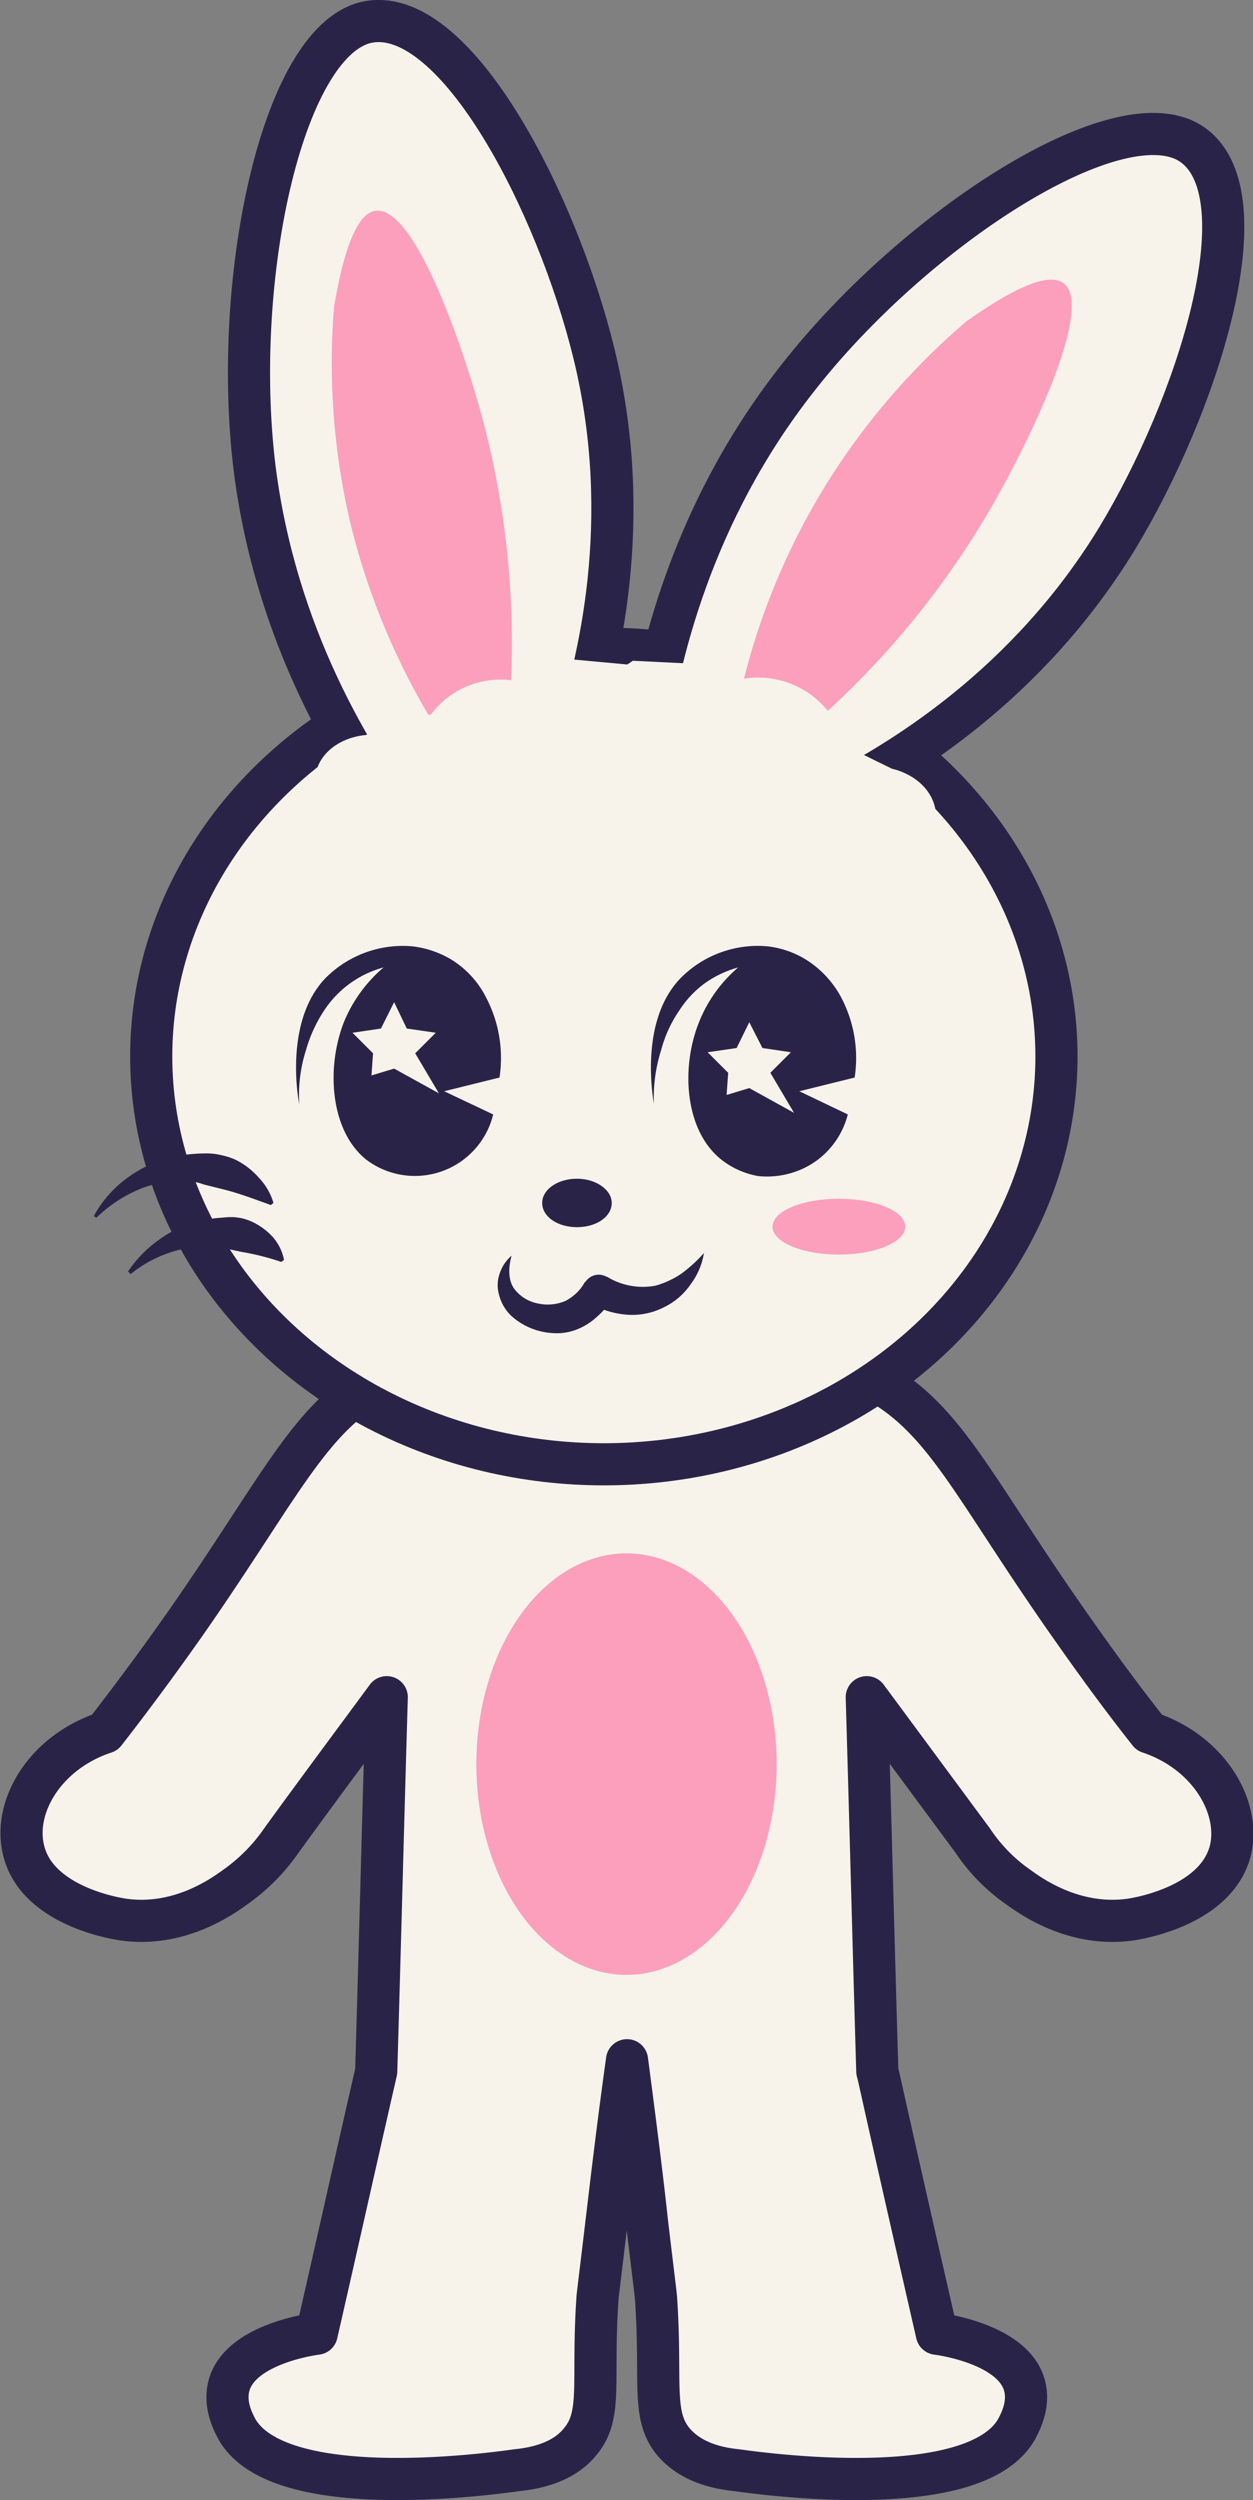<svg id="Layer_1" data-name="Layer 1" xmlns="http://www.w3.org/2000/svg" viewBox="0 0 237.8 474.5"><rect x="0" y="0" width="237.8" height="474.5" fill="#808080" stroke="none"/><title>toto</title><path d="M523.4,398.4c-6.4-8.1-11.5-15.3-15.5-21-19.1-27.3-23.7-39.8-38.8-47l-1.1-.5h.1a45.3,45.3,0,0,0-16.8-4l-27,.6-27.1-.6a46.5,46.5,0,0,0-17.8,4.5c-15,7.2-19.7,19.7-38.7,47-4,5.7-9.2,12.9-15.5,21-11.2,3.7-17.3,13.8-15.5,22,2.3,10.9,17.6,13.3,19,13.5,10.5,1.5,18.7-4.3,21.3-6.2a35.4,35.4,0,0,0,8.7-8.8c6.6-9.1,13.3-18.1,20-27.2-.7,23.7-1.3,47.3-2,71-3.8,16.6-7.5,33.2-11.3,49.8,0,0-14.3,1.7-16.6,9.7-1.1,3.8.9,7.3,1.4,8.3,7.8,14.2,48.2,8.6,53.2,7.9,7-.7,10.3-3.3,12-5.4,4.3-5.1,2.2-11.3,3.3-27.3,0-.3.6-5,1.7-14.3.9-7.5,2.1-17.9,3.9-30.8,1.7,12.9,3,23.3,3.8,30.8,1.1,9.3,1.7,14,1.7,14.3,1.1,16-.9,22.2,3.3,27.3,1.8,2.1,5.1,4.7,12,5.4,5.1.7,45.4,6.3,53.2-7.9.5-1,2.5-4.5,1.4-8.3-2.3-8-16.6-9.7-16.6-9.7-3.7-16.2-7.4-32.4-11-48.6h0l-.3-1.2c-.7-23.7-1.3-47.3-2-71l20.1,27.2a33,33,0,0,0,8.6,8.8c2.6,1.9,10.8,7.7,21.4,6.2,1.3-.2,16.6-2.6,19-13.5C540.6,412.2,534.5,402.1,523.4,398.4Z" transform="translate(-305.3 -69.6)" fill="#f8f3ea" stroke="#292447" stroke-linejoin="round" stroke-width="8"/><ellipse cx="114.6" cy="200.5" rx="85.9" ry="77.4" fill="#f8f3ea" stroke="#292447" stroke-linejoin="round" stroke-width="8"/><path d="M421.4,297.9c0,2.6-2.9,4.6-6.6,4.6s-6.6-2-6.6-4.6,3-4.6,6.6-4.6,6.6,2.1,6.6,4.6" transform="translate(-305.3 -69.6)" fill="#292447"/><path d="M362.1,279.2a28.3,28.3,0,0,1,1.3-10.4,27,27,0,0,1,3.4-7.4,19.6,19.6,0,0,1,11.3-8.2,27.2,27.2,0,0,0-7.5,10.3c-3.4,8.6-2.7,20.5,4.1,26.1a15.3,15.3,0,0,0,24.2-8.5l-9.3-4.4,10.5-2.6a24.7,24.7,0,0,0-2.5-15.1,17.9,17.9,0,0,0-7-7.5,18.6,18.6,0,0,0-7-2.3,20.7,20.7,0,0,0-16.5,6c-8.2,8.5-5,24.1-5,24" transform="translate(-305.3 -69.6)" fill="#292447"/><path d="M380.1,259.8l2.4,5,5.5.8-3.9,3.9,4.5,7.6-8.5-4.7-4.3,1.3.3-4.2-3.9-3.9,5.4-.8Z" transform="translate(-305.3 -69.6)" fill="#f8f3ea"/><ellipse cx="159.2" cy="232.8" rx="12.6" ry="5.3" fill="#fb9fbc"/><path d="M323.1,300.4a21.9,21.9,0,0,1,6.7-7.5,23.4,23.4,0,0,1,9.6-4,33.1,33.1,0,0,1,5.5-.4,12.6,12.6,0,0,1,2.7.4,11.4,11.4,0,0,1,2.6.9,14.4,14.4,0,0,1,4.3,3.4,11.6,11.6,0,0,1,2.7,4.7l-.5.4c-3.3-1.2-6-2.2-8.7-2.9l-4-1a11.4,11.4,0,0,0-4.1-.7,16.5,16.5,0,0,0-4.4.5,16.9,16.9,0,0,0-4.2,1.3,26.2,26.2,0,0,0-7.7,5.2Z" transform="translate(-305.3 -69.6)" fill="#292447"/><path d="M329.6,310.9a23.2,23.2,0,0,1,6-6.1,18.7,18.7,0,0,1,3.9-2.2,30.9,30.9,0,0,1,4.3-1.4l2.3-.4,2.4-.2a9.6,9.6,0,0,1,4.7.9,12.4,12.4,0,0,1,3.9,2.9,9.2,9.2,0,0,1,2.1,4.3l-.5.4a48.5,48.5,0,0,0-7.5-1.9l-3.3-.7-1.7-.4h-1.8a23.7,23.7,0,0,0-14.3,5.3Z" transform="translate(-305.3 -69.6)" fill="#292447"/><path d="M427.9,210.5c2.4-16.4,8.7-43.5,28.6-68.9,22.4-28.8,61.9-54.3,75.3-44.4s.7,49.5-14.5,74.6c-17,27.9-41.2,42.5-54.6,49.2Z" transform="translate(-305.3 -69.6)" fill="#f8f3ea" stroke="#292447" stroke-linejoin="round" stroke-width="8"/><path d="M425.4,195l14.2.7,20.7,12.8,14.3,7c4.2,1,7.5,3.9,8.2,7.6a8.7,8.7,0,0,1-.5,5.1c-1.1,5.2-3.4,12-9.2,16.5-24.8,19.1-91.4-20-91.4-20h0Z" transform="translate(-305.3 -69.6)" fill="#f8f3ea"/><path d="M446.5,198.4A130.9,130.9,0,0,1,461.2,163a132.6,132.6,0,0,1,27.5-32.4c11.7-8.3,16.5-8.8,18.5-7.2,5.8,4.5-6.5,29.8-13.5,42a163.2,163.2,0,0,1-31.3,39.1,17,17,0,0,0-15.9-6.1Z" transform="translate(-305.3 -69.6)" fill="#fb9fbc"/><path d="M382.2,227.2c-9.9-13.2-24.6-36.9-28.6-68.9-4.4-36.2,5.5-82.2,22-84.6S411,108.1,418,136.6c7.8,31.8.9,59.2-3.8,73.5Z" transform="translate(-305.3 -69.6)" fill="#f8f3ea" stroke="#292447" stroke-linejoin="round" stroke-width="8"/><path d="M386.8,205.6a133.9,133.9,0,0,1-14.7-35.5,131.8,131.8,0,0,1-3.4-42.3c2.4-14.2,5.4-17.9,7.9-18.2,7.4-.9,16.5,25.6,20.2,39.2a164.8,164.8,0,0,1,5.5,49.9,16.4,16.4,0,0,0-15.5,6.9Z" transform="translate(-305.3 -69.6)" fill="#fb9fbc"/><path d="M429.4,279.2a30,30,0,0,1,1.4-10.4,24.1,24.1,0,0,1,3.4-7.4,19.5,19.5,0,0,1,4.6-5,20.2,20.2,0,0,1,6.6-3.2,26.6,26.6,0,0,0-7.4,10.3c-3.5,8.6-2.8,20.5,4.1,26.1a15.7,15.7,0,0,0,7.1,3.2,16.2,16.2,0,0,0,10.3-2.4,15.6,15.6,0,0,0,6.7-9.3l-9.2-4.4,10.5-2.6A24.7,24.7,0,0,0,465,259a19,19,0,0,0-7.1-7.5,17.8,17.8,0,0,0-6.9-2.3,20.6,20.6,0,0,0-16.5,6c-8.3,8.5-5,24.1-5.1,24" transform="translate(-305.3 -69.6)" fill="#292447"/><path d="M447.5,263.6l2.5,4.9,5.4.8-3.9,3.9,4.5,7.6-8.5-4.7-4.3,1.3.3-4.2-3.9-3.9,5.5-.8Z" transform="translate(-305.3 -69.6)" fill="#f8f3ea"/><path d="M426.4,195.9l-14.1-1.3-22.4,9.6c-1.4.6-15.2,4.9-15.2,4.9-4.3.4-8,2.8-9.2,6.3a8.4,8.4,0,0,0-.3,5.1c.3,5.3,1.7,12.4,6.8,17.7,21.6,22.5,93.3-6.5,93.3-6.5h0Z" transform="translate(-305.3 -69.6)" fill="#f8f3ea"/><path d="M402.4,307.9c-.7,2.4-.6,4.8.5,6.3a7.4,7.4,0,0,0,4.6,2.8,8.6,8.6,0,0,0,5.1-.5,9.1,9.1,0,0,0,2.1-1.5,8.3,8.3,0,0,0,1.6-2.1h.1a3,3,0,0,1,4-1h.1a13,13,0,0,0,9.2,1.7,17.1,17.1,0,0,0,4.8-2.2,27,27,0,0,0,4.4-4,13.4,13.4,0,0,1-2.5,5.9,12.9,12.9,0,0,1-5.1,4.4,13.2,13.2,0,0,1-7.1,1.4,16.4,16.4,0,0,1-6.8-2.1l4.1-1.1a11.7,11.7,0,0,1-2.8,3.5,11.9,11.9,0,0,1-3.9,2.5,10.3,10.3,0,0,1-4.6.7,12.8,12.8,0,0,1-4.3-1,12.4,12.4,0,0,1-3.7-2.4,8.4,8.4,0,0,1-2.2-3.9,6.6,6.6,0,0,1,.2-4.2A7.4,7.4,0,0,1,402.4,307.9Z" transform="translate(-305.3 -69.6)" fill="#292447"/><ellipse cx="118.9" cy="334.8" rx="28.5" ry="40" fill="#fb9fbc"/></svg>